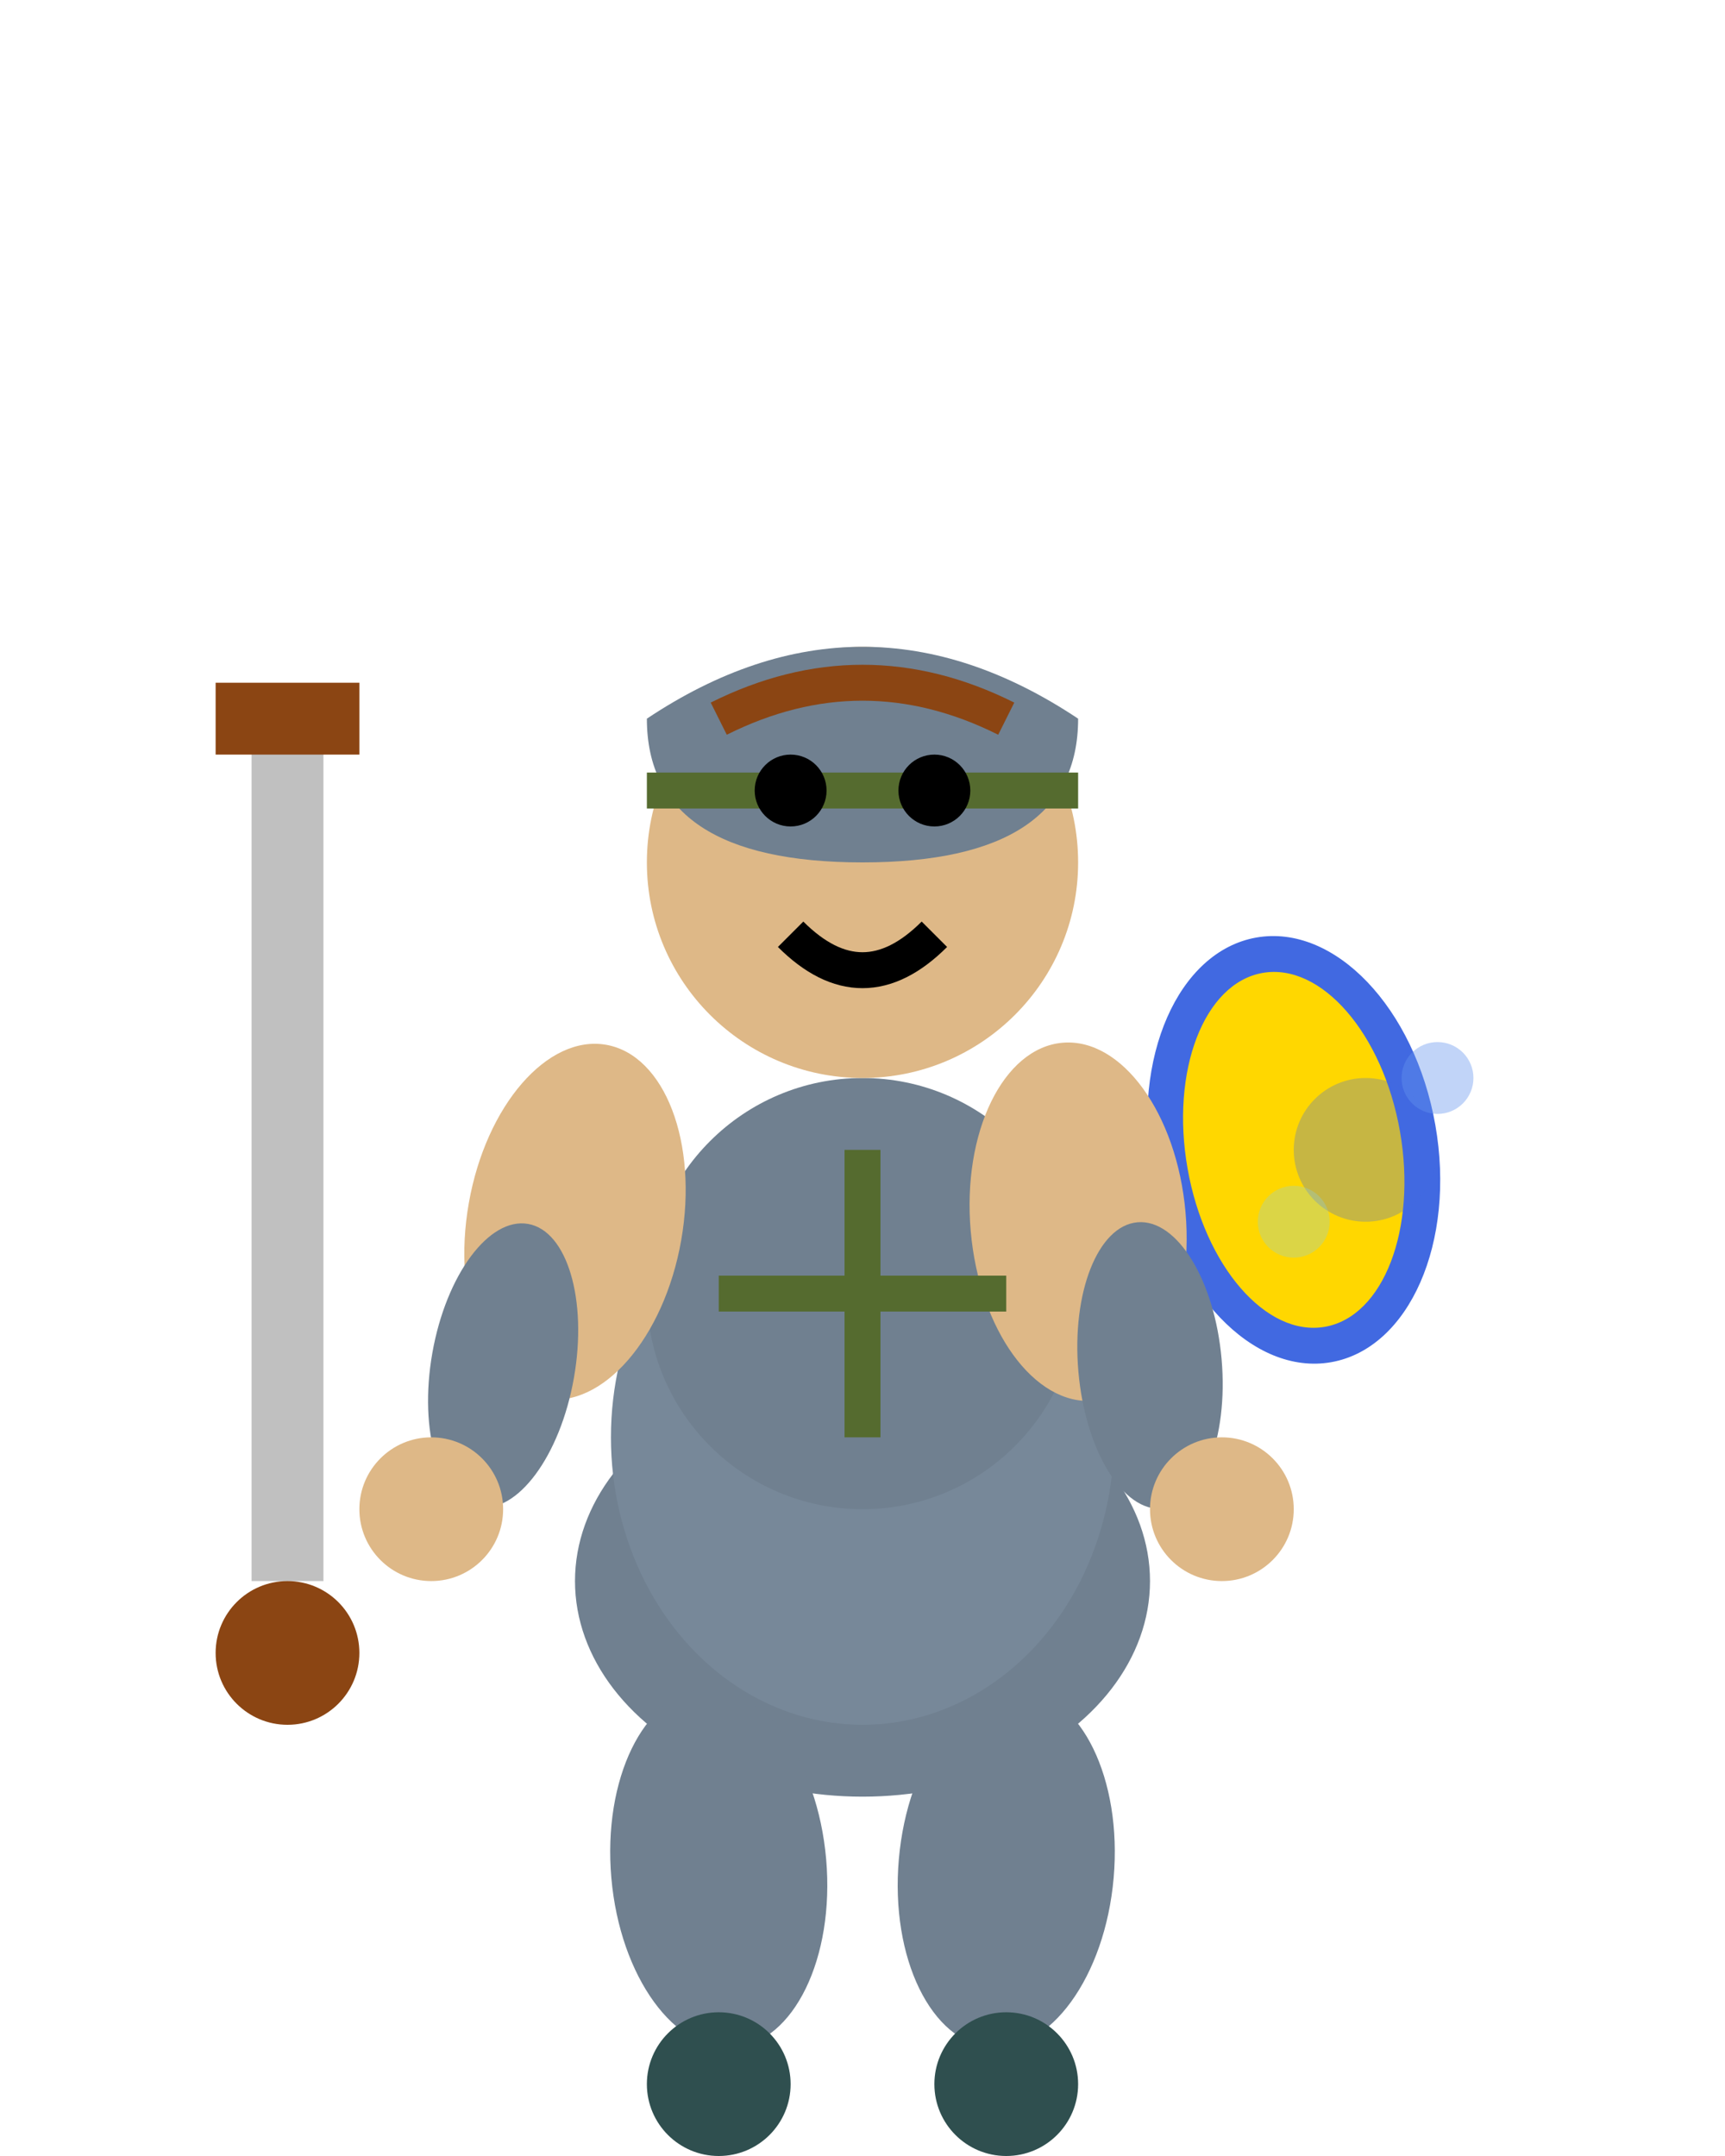 <svg width="24" height="30" viewBox="0 0 24 30" xmlns="http://www.w3.org/2000/svg">
  <!-- Knight Special Animation Frame 5 - Recovery Phase -->
  
  <!-- Sword (returning to normal position) -->
  <line x1="4" y1="10" x2="4" y2="22" stroke="#C0C0C0" stroke-width="1"/>
  <line x1="3" y1="10" x2="5" y2="10" stroke="#8B4513" stroke-width="1"/>
  <circle cx="4" cy="23" r="1" fill="#8B4513"/>
  
  <!-- Shield (returning to ready position) -->
  <ellipse cx="18" cy="16" rx="2" ry="3" fill="#4169E1" transform="rotate(-10 18 16)"/>
  <ellipse cx="18" cy="16" rx="1.5" ry="2.5" fill="#FFD700" transform="rotate(-10 18 16)"/>
  
  <!-- Body Armor (returning to normal) -->
  <ellipse cx="12" cy="22" rx="4" ry="3" fill="#708090"/>
  <ellipse cx="12" cy="20" rx="3.5" ry="4" fill="#778899"/>
  <ellipse cx="12" cy="18" rx="3" ry="3" fill="#708090"/>
  
  <!-- Arms (returning to normal position) -->
  <!-- Right arm (sword arm, returning) -->
  <ellipse cx="8" cy="17" rx="1.5" ry="2.5" fill="#DEB887" transform="rotate(10 8 17)"/>
  <ellipse cx="7" cy="19" rx="1" ry="2" fill="#708090" transform="rotate(10 7 19)"/>
  
  <!-- Left arm (shield arm, returning) -->
  <ellipse cx="15" cy="17" rx="1.5" ry="2.5" fill="#DEB887" transform="rotate(-5 15 17)"/>
  <ellipse cx="16" cy="19" rx="1" ry="2" fill="#708090" transform="rotate(-5 16 19)"/>
  
  <!-- Hands -->
  <circle cx="6" cy="21" r="1" fill="#DEB887"/>
  <circle cx="17" cy="21" r="1" fill="#DEB887"/>
  
  <!-- Head (slightly fatigued) -->
  <circle cx="12" cy="12" r="3" fill="#DEB887"/>
  
  <!-- Helmet -->
  <path d="M9 10 Q12 8 15 10 Q15 12 12 12 Q9 12 9 10" fill="#708090"/>
  <line x1="9" y1="11" x2="15" y2="11" stroke="#556B2F" stroke-width="0.5"/>
  
  <!-- Face (satisfied expression) -->
  <circle cx="11" cy="11" r="0.5" fill="#000000"/>
  <circle cx="13" cy="11" r="0.5" fill="#000000"/>
  <path d="M11 13 Q12 14 13 13" stroke="#000000" stroke-width="0.5" fill="none"/>
  
  <!-- Hair (visible under helmet) -->
  <path d="M10 10 Q12 9 14 10" stroke="#8B4513" stroke-width="0.5" fill="none"/>
  
  <!-- Legs (returning to stable stance) -->
  <ellipse cx="10" cy="26" rx="1.5" ry="2.5" fill="#708090" transform="rotate(-5 10 26)"/>
  <ellipse cx="14" cy="26" rx="1.5" ry="2.5" fill="#708090" transform="rotate(5 14 26)"/>
  
  <!-- Feet -->
  <ellipse cx="10" cy="29" rx="1" ry="1" fill="#2F4F4F"/>
  <ellipse cx="14" cy="29" rx="1" ry="1" fill="#2F4F4F"/>
  
  <!-- Armor Details -->
  <line x1="12" y1="16" x2="12" y2="20" stroke="#556B2F" stroke-width="0.5"/>
  <line x1="10" y1="18" x2="14" y2="18" stroke="#556B2F" stroke-width="0.5"/>
  
  <!-- Fading blue energy remnants -->
  <circle cx="19" cy="16" r="1" fill="#4169E1" opacity="0.3"/>
  <circle cx="20" cy="15" r="0.5" fill="#6495ED" opacity="0.4"/>
  <circle cx="18" cy="17" r="0.5" fill="#87CEEB" opacity="0.3"/>
</svg> 